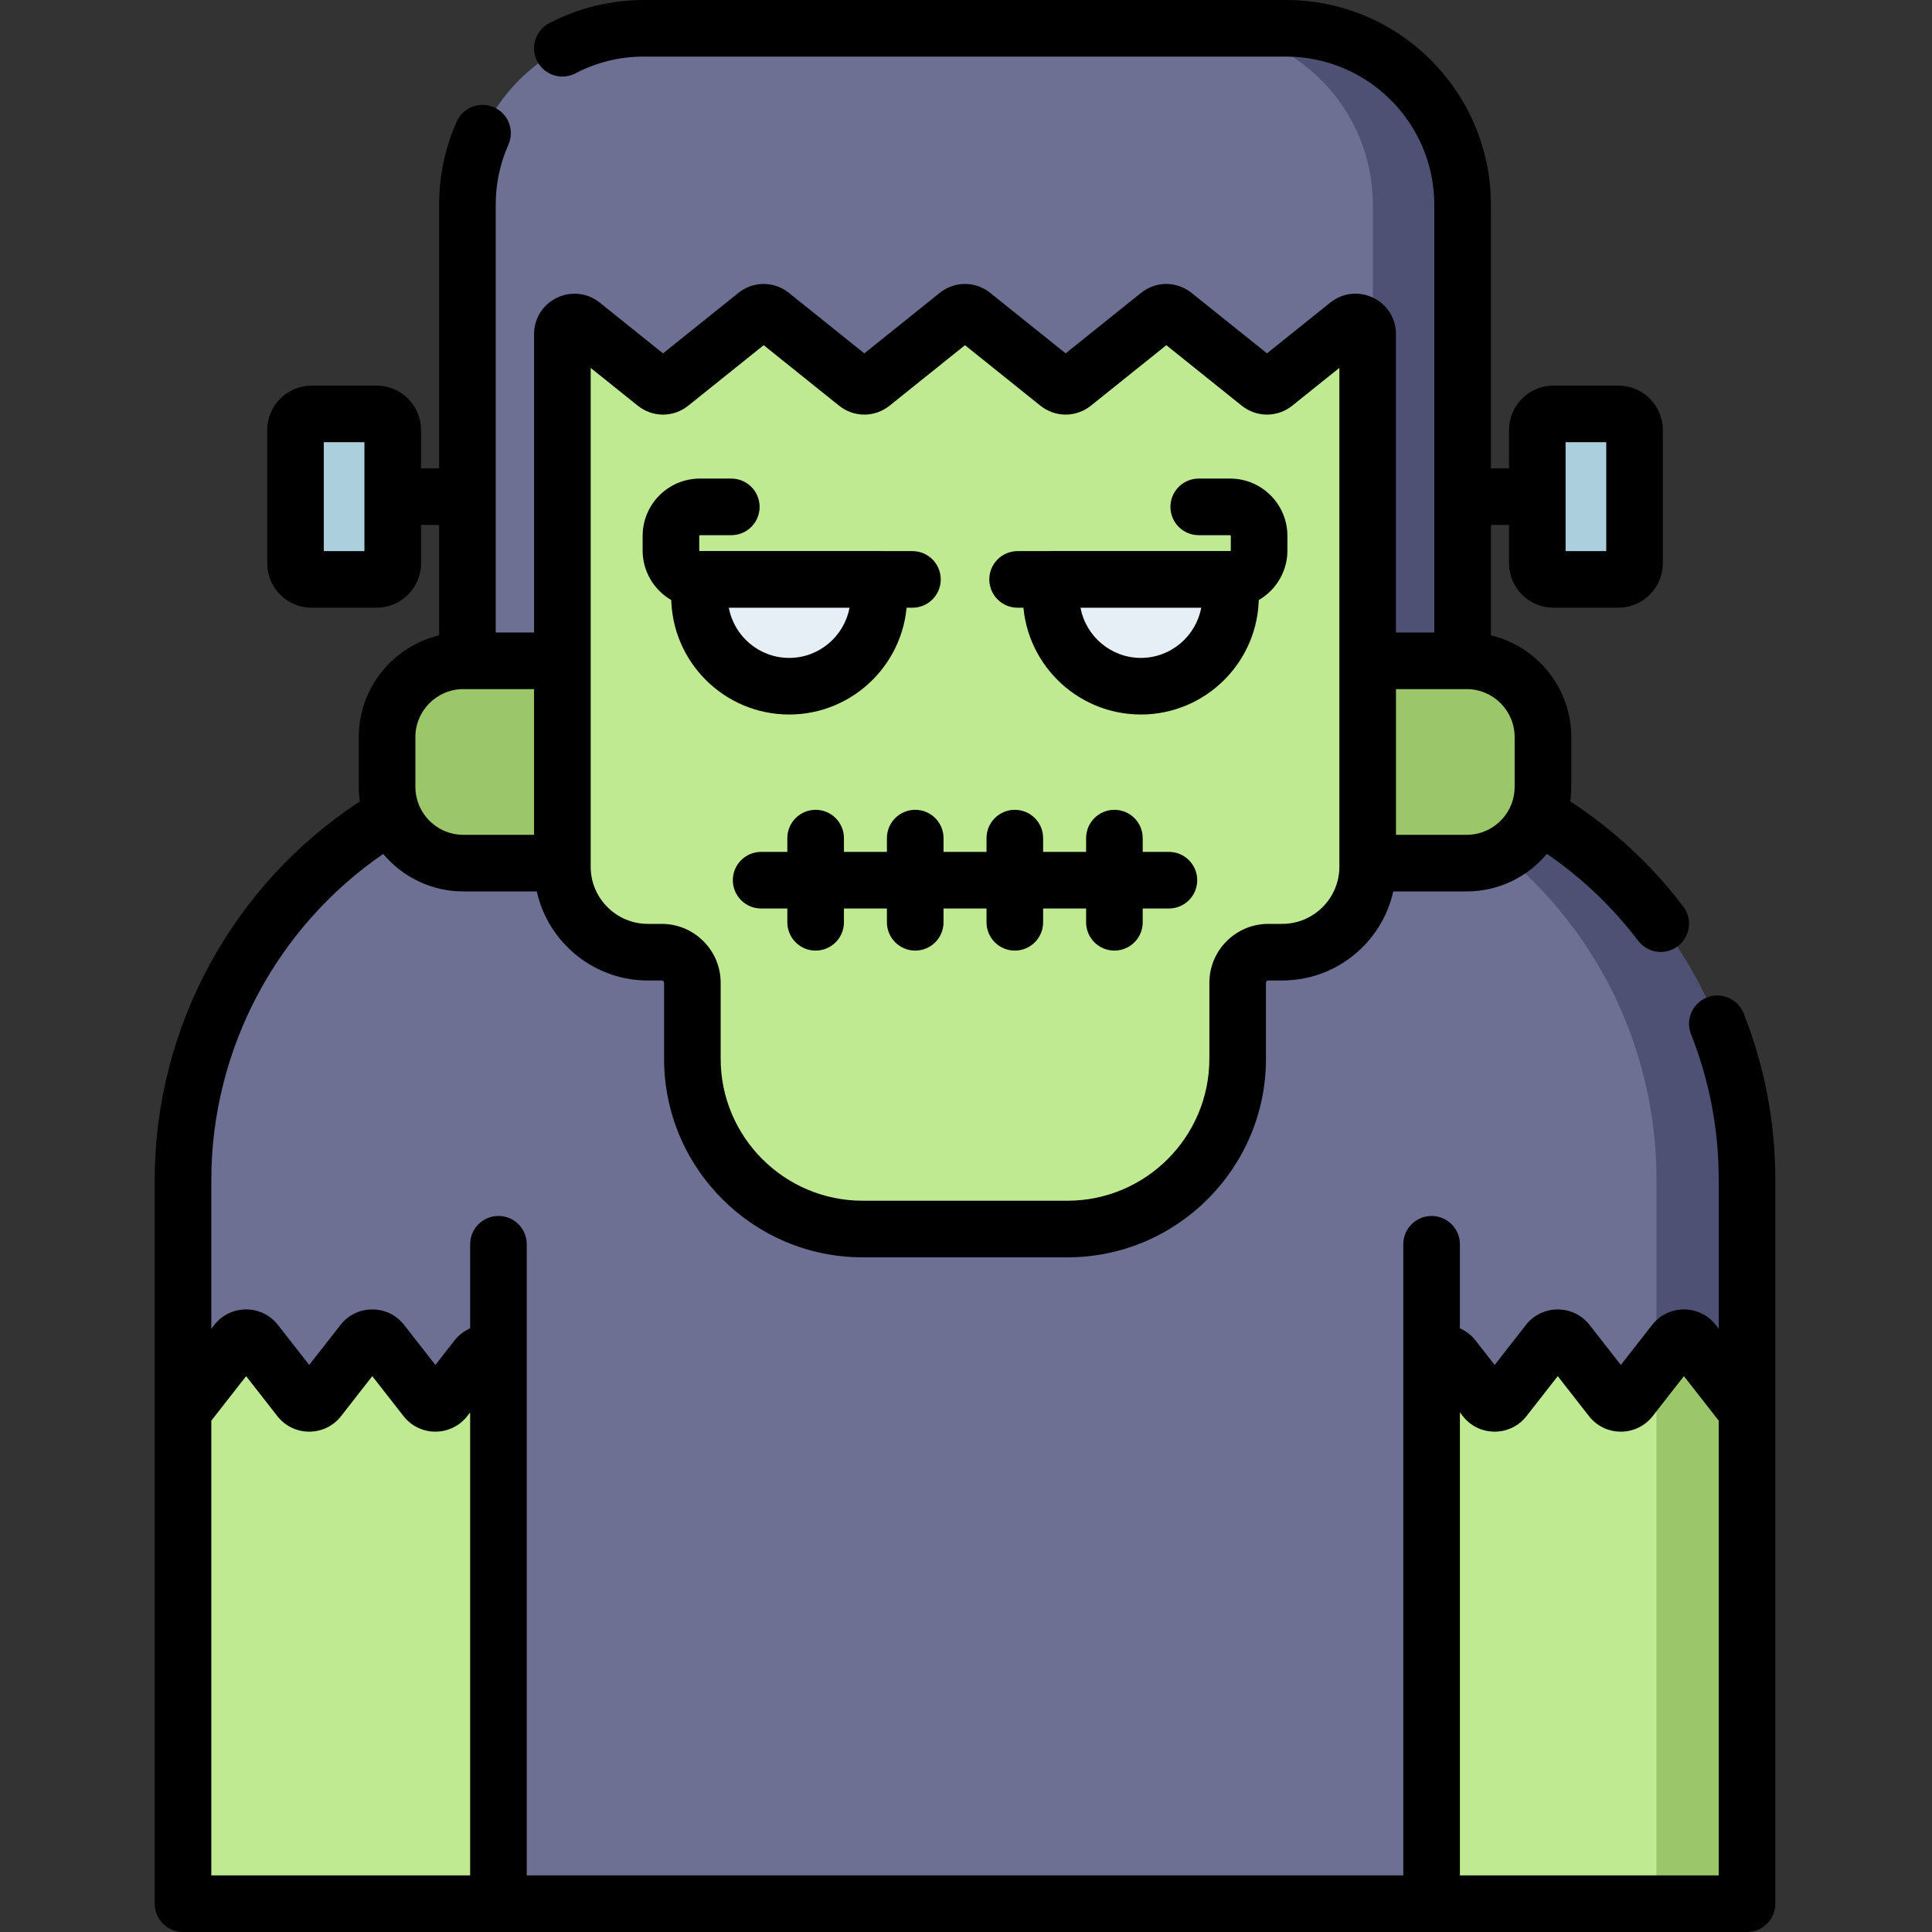 <svg height="512pt" viewBox="-41 0 512 512" width="512pt" xmlns="http://www.w3.org/2000/svg"><rect x="-41" y="0" width="512" height="512" fill="#333333" stroke="none"/><path d="m421.98 504.5h-414.48v-191.84c0-61.934 50.211-112.141 112.145-112.141h190.191c61.938 0 112.145 50.207 112.145 112.141zm0 0" fill="#6e7093"/><path d="m309.836 200.52h-24c61.934 0 112.145 50.207 112.145 112.141v191.84h24v-191.84c0-61.934-50.211-112.141-112.145-112.141zm0 0" fill="#4e5173"/><path d="m129.656 7.5h170.168c25.84 0 46.789 20.949 46.789 46.789v137.781h-263.746v-137.781c0-25.84 20.949-46.789 46.789-46.789zm0 0" fill="#6e7093"/><path d="m299.824 7.5h-23.789c25.844 0 46.789 20.949 46.789 46.789v137.781h23.789v-137.781c0-25.84-20.949-46.789-46.789-46.789zm0 0" fill="#4e5173"/><path d="m347.684 228.734h-38.812v-53.613h38.812c11.164 0 20.219 9.055 20.219 20.223v13.172c0 11.168-9.055 20.219-20.219 20.219zm0 0" fill="#9bc66a"/><path d="m81.797 228.734h38.812v-53.613h-38.812c-11.164 0-20.219 9.055-20.219 20.223v13.172c0 11.168 9.055 20.219 20.219 20.219zm0 0" fill="#9bc66a"/><path d="m321.449 88.551v141.137c0 12.512-10.141 22.652-22.652 22.652h-3.691c-4.477 0-8.109 3.633-8.109 8.109v20.125c0 24.926-20.207 45.133-45.133 45.133h-54.246c-24.926 0-45.129-20.207-45.129-45.133v-20.125c0-4.477-3.633-8.109-8.109-8.109h-3.691c-12.512 0-22.652-10.141-22.652-22.652v-141.133c0-2.695 3.117-4.191 5.219-2.504l19.445 15.598c1.176.945 2.848.945 4.02 0l22.656-18.176c1.176-.941 2.844-.941 4.016 0l22.66 18.176c1.172.945 2.844.945 4.016 0l22.656-18.176c1.176-.941 2.844-.941 4.016 0l22.66 18.18c1.172.941 2.84.941 4.016 0l22.668-18.18c1.176-.941 2.844-.941 4.016 0l22.66 18.176c1.172.941 2.844.945 4.016 0l19.457-15.602c2.102-1.684 5.219-.188 5.219 2.504zm0 0" fill="#bfea92"/><path d="m387.891 153.551h-17.211c-2.363 0-4.277-1.914-4.277-4.281v-35.309c0-2.363 1.914-4.277 4.277-4.277h17.211c2.363 0 4.281 1.914 4.281 4.277v35.309c0 2.363-1.918 4.281-4.281 4.281zm0 0" fill="#accfdd"/><path d="m41.59 153.551h17.211c2.363 0 4.277-1.914 4.277-4.281v-35.309c0-2.363-1.914-4.277-4.277-4.277h-17.211c-2.363 0-4.281 1.914-4.281 4.277v35.309c.004 2.363 1.918 4.281 4.281 4.281zm0 0" fill="#accfdd"/><path d="m421.98 373.91-14.195-18.164c-1.281-1.645-3.77-1.645-5.059 0l-11.66 14.926c-1.285 1.645-3.777 1.645-5.059 0l-11.66-14.926c-1.285-1.645-3.777-1.645-5.062 0l-11.656 14.926c-1.285 1.645-3.773 1.645-5.059 0l-8.445-10.812c-1.879-2.406-5.738-1.078-5.738 1.977v142.664h83.594zm0 0" fill="#bfea92"/><path d="m407.785 355.746c-1.281-1.645-3.77-1.645-5.059 0l-4.746 6.078v142.676h24v-130.594zm0 0" fill="#9bc66a"/><path d="m7.5 373.91 14.191-18.164c1.285-1.645 3.773-1.645 5.062 0l11.66 14.926c1.285 1.645 3.773 1.645 5.059 0l11.66-14.926c1.285-1.645 3.773-1.645 5.059 0l11.66 14.926c1.285 1.645 3.773 1.645 5.059 0l8.445-10.812c1.879-2.406 5.738-1.078 5.738 1.977v142.664h-83.594zm0 0" fill="#bfea92"/><path d="m421.082 268.551c-1.531-3.848-5.891-5.734-9.738-4.203-3.852 1.531-5.73 5.891-4.203 9.742 4.871 12.262 7.34 25.238 7.34 38.57v39.473l-.785-1.004c-2.043-2.617-5.117-4.117-8.438-4.117-3.316 0-6.395 1.5-8.438 4.117l-8.281 10.598-8.281-10.598c-2.043-2.613-5.117-4.113-8.438-4.113-3.32 0-6.395 1.5-8.438 4.113l-8.281 10.598-5.062-6.484c-1.121-1.434-2.555-2.523-4.148-3.219v-22.281c0-4.145-3.359-7.5-7.5-7.5-4.145 0-7.5 3.355-7.5 7.5v167.258h-232.297v-167.262c0-4.141-3.355-7.5-7.5-7.5s-7.5 3.359-7.5 7.5v22.285c-1.594.695-3.031 1.785-4.148 3.219l-5.062 6.484-8.281-10.598c-2.043-2.617-5.117-4.117-8.438-4.117-3.32 0-6.395 1.5-8.438 4.117l-8.281 10.598-8.281-10.598c-2.043-2.617-5.121-4.117-8.438-4.117-3.32 0-6.398 1.5-8.441 4.117l-.781 1.004v-39.473c0-34.52 17.281-66.965 45.551-86.355 5.09 6.07 12.727 9.934 21.25 9.934h19.449c3 13.488 15.055 23.602 29.434 23.602h3.691c.336 0 .609.273.609.609v20.129c0 29.02 23.609 52.629 52.629 52.629h54.25c29.02 0 52.629-23.609 52.629-52.629v-20.129c0-.336.273-.609.613-.609h3.691c14.375 0 26.434-10.113 29.434-23.602h19.449c8.531 0 16.172-3.871 21.262-9.953 9.242 6.324 17.359 14.051 24.199 23.035 1.477 1.941 3.711 2.957 5.973 2.957 1.586 0 3.18-.5 4.539-1.531 3.293-2.508 3.934-7.215 1.426-10.508-8.375-11.008-18.434-20.355-29.945-27.852.176-1.266.266-2.555.266-3.867v-13.18c0-13.07-9.094-24.059-21.289-26.965v-29.258h4.793v10.152c0 6.496 5.281 11.781 11.777 11.781h17.211c6.496 0 11.777-5.285 11.777-11.781v-35.309c0-6.496-5.281-11.777-11.777-11.777h-17.211c-6.496 0-11.777 5.281-11.777 11.777v10.156h-4.793v-69.828c-.004-29.934-24.355-54.289-54.293-54.289h-170.16c-8.73 0-17.41 2.125-25.102 6.145-3.672 1.918-5.094 6.449-3.176 10.117 1.918 3.672 6.449 5.094 10.121 3.176 5.637-2.945 11.742-4.438 18.156-4.438h170.16c21.664 0 39.289 17.625 39.289 39.289v113.332h-10.16v-79.07c0-4.156-2.328-7.855-6.078-9.656-3.75-1.797-8.09-1.301-11.332 1.301l-16.773 13.453-19.977-16.023c-3.945-3.164-9.457-3.164-13.402-.004l-19.98 16.027-19.977-16.023c-3.945-3.164-9.457-3.164-13.402 0l-19.973 16.023-19.973-16.023c-3.945-3.164-9.457-3.164-13.402 0l-19.973 16.023-16.762-13.449c-3.242-2.602-7.586-3.098-11.336-1.301-3.75 1.797-6.078 5.496-6.078 9.656v79.066h-10.16v-113.332c0-5.559 1.133-10.93 3.363-15.953 1.68-3.789-.023-8.219-3.812-9.898-3.781-1.68-8.219.023-9.898 3.809-3.086 6.957-4.652 14.375-4.652 22.043v69.828h-4.793v-10.152c0-6.496-5.281-11.781-11.777-11.781h-17.211c-6.496 0-11.777 5.285-11.777 11.781v35.309c0 6.496 5.281 11.777 11.777 11.777h17.211c6.496 0 11.777-5.285 11.777-11.777v-10.156h4.793v29.258c-12.195 2.906-21.293 13.895-21.293 26.965v13.18c0 1.32.094 2.617.273 3.891-33.664 21.965-54.352 59.867-54.352 100.25v191.84c0 4.141 3.355 7.5 7.5 7.5h414.48c4.141 0 7.5-3.359 7.5-7.5v-191.84c0-15.234-2.828-30.074-8.398-44.109zm-47.18-151.367h10.77v28.867h-10.77zm-318.324 28.867h-10.77v-28.867h10.77zm292.102 36.57c7.016 0 12.719 5.703 12.719 12.719v13.18c0 1.535-.27 3.008-.77 4.371-.074.168-.141.336-.199.504-1.918 4.602-6.461 7.844-11.75 7.844h-18.73v-38.617zm-232.148-85.125 12.473 10.004c3.945 3.168 9.457 3.168 13.402 0l19.977-16.023 19.973 16.023c3.945 3.168 9.457 3.164 13.402 0l19.973-16.023 19.973 16.023c3.945 3.164 9.457 3.164 13.402.004l19.984-16.027 19.973 16.023c3.945 3.164 9.457 3.164 13.402.004l12.484-10.012v132.195c0 8.355-6.797 15.152-15.152 15.152h-3.691c-8.605 0-15.609 7.004-15.609 15.609v20.125c0 20.75-16.883 37.633-37.633 37.633h-54.246c-20.75 0-37.633-16.883-37.633-37.633v-20.125c0-8.605-7-15.609-15.609-15.609h-3.691c-8.352 0-15.148-6.797-15.148-15.152v-132.191zm-46.453 97.844c0-7.016 5.707-12.719 12.723-12.719h18.73v38.617h-18.73c-5.359 0-9.953-3.328-11.824-8.023-.016-.043-.031-.082-.047-.125-.547-1.418-.852-2.961-.852-4.57zm-54.078 301.66v-120.508l9.223-11.801 8.281 10.598c2.043 2.613 5.117 4.113 8.438 4.113 3.32 0 6.398-1.5 8.441-4.113l8.277-10.598 8.281 10.594c2.043 2.617 5.117 4.117 8.438 4.117 3.32 0 6.398-1.5 8.441-4.117l.77-.988v122.703zm330.887 0v-122.703l.77.988c2.043 2.617 5.121 4.117 8.441 4.117 3.32 0 6.395-1.5 8.438-4.117l8.281-10.594 8.281 10.598c2.043 2.617 5.117 4.117 8.438 4.113 3.32 0 6.395-1.5 8.438-4.113l8.281-10.602 9.223 11.801v120.512zm0 0"/><path d="m160.707 240.762h6.945v3.656c0 4.141 3.355 7.5 7.5 7.5 4.141 0 7.5-3.359 7.5-7.5v-3.656h11.391v3.656c0 4.141 3.359 7.5 7.5 7.5 4.145 0 7.5-3.359 7.5-7.5v-3.656h11.395v3.656c0 4.141 3.355 7.5 7.5 7.5 4.141 0 7.5-3.359 7.5-7.5v-3.656h11.391v3.656c0 4.141 3.359 7.5 7.5 7.5 4.145 0 7.5-3.359 7.5-7.5v-3.656h6.945c4.145 0 7.5-3.355 7.5-7.5 0-4.141-3.355-7.5-7.5-7.5h-6.945v-3.652c0-4.141-3.355-7.5-7.5-7.5-4.141 0-7.5 3.359-7.5 7.5v3.652h-11.391v-3.652c0-4.141-3.359-7.5-7.5-7.5-4.145 0-7.5 3.359-7.5 7.5v3.652h-11.395v-3.652c0-4.141-3.355-7.5-7.5-7.5-4.141 0-7.5 3.359-7.5 7.5v3.652h-11.391v-3.652c0-4.141-3.359-7.5-7.5-7.5-4.145 0-7.5 3.359-7.5 7.5v3.652h-6.945c-4.145 0-7.5 3.359-7.5 7.5 0 4.145 3.355 7.5 7.5 7.5zm0 0"/><path d="m285.004 161.051h-56.328c-4.145 0-7.5-3.359-7.5-7.5 0-4.145 3.355-7.5 7.5-7.5h56.328c.094 0 .172-.078.172-.172v-3.879c0-.086-.086-.172-.172-.172h-8.328c-4.145 0-7.5-3.355-7.5-7.5 0-4.141 3.355-7.5 7.5-7.5h8.328c8.363 0 15.172 6.809 15.172 15.172v3.879c0 8.367-6.809 15.172-15.172 15.172zm0 0"/><path d="m285.102 158.09c0 13.121-10.637 23.762-23.758 23.762s-23.762-10.641-23.762-23.762c0-1.551.152-3.07.441-4.539h46.641c.289 1.469.438 2.988.438 4.539zm0 0" fill="#e6eff5"/><path d="m261.344 189.352c-17.238 0-31.262-14.023-31.262-31.262 0-2.02.195-4.031.582-5.992.695-3.516 3.777-6.047 7.359-6.047h46.641c3.582 0 6.664 2.535 7.355 6.047.387 1.957.582 3.973.582 5.992 0 17.238-14.023 31.262-31.258 31.262zm-15.992-28.301c1.395 7.555 8.035 13.301 15.992 13.301 7.953 0 14.594-5.746 15.988-13.301zm0 0"/><path d="m200.805 161.051h-56.328c-8.363 0-15.172-6.805-15.172-15.172v-3.879c0-8.363 6.809-15.172 15.172-15.172h8.328c4.145 0 7.5 3.359 7.5 7.5 0 4.145-3.355 7.5-7.5 7.5h-8.328c-.086 0-.172.086-.172.172v3.879c0 .094.078.172.172.172h56.328c4.145 0 7.5 3.355 7.5 7.5 0 4.141-3.355 7.5-7.5 7.5zm0 0"/><path d="m144.379 158.09c0 13.121 10.637 23.762 23.758 23.762 13.121 0 23.762-10.641 23.762-23.762 0-1.551-.152-3.07-.441-4.539h-46.641c-.289 1.469-.438 2.988-.438 4.539zm0 0" fill="#e6eff5"/><path d="m168.137 189.352c-17.238 0-31.262-14.023-31.262-31.262 0-2.02.195-4.031.582-5.992.695-3.516 3.777-6.047 7.359-6.047h46.641c3.582 0 6.664 2.535 7.355 6.047.387 1.957.582 3.973.582 5.992.004 17.238-14.02 31.262-31.258 31.262zm-15.992-28.301c1.398 7.555 8.035 13.301 15.992 13.301 7.953 0 14.594-5.746 15.992-13.301zm0 0"/></svg>